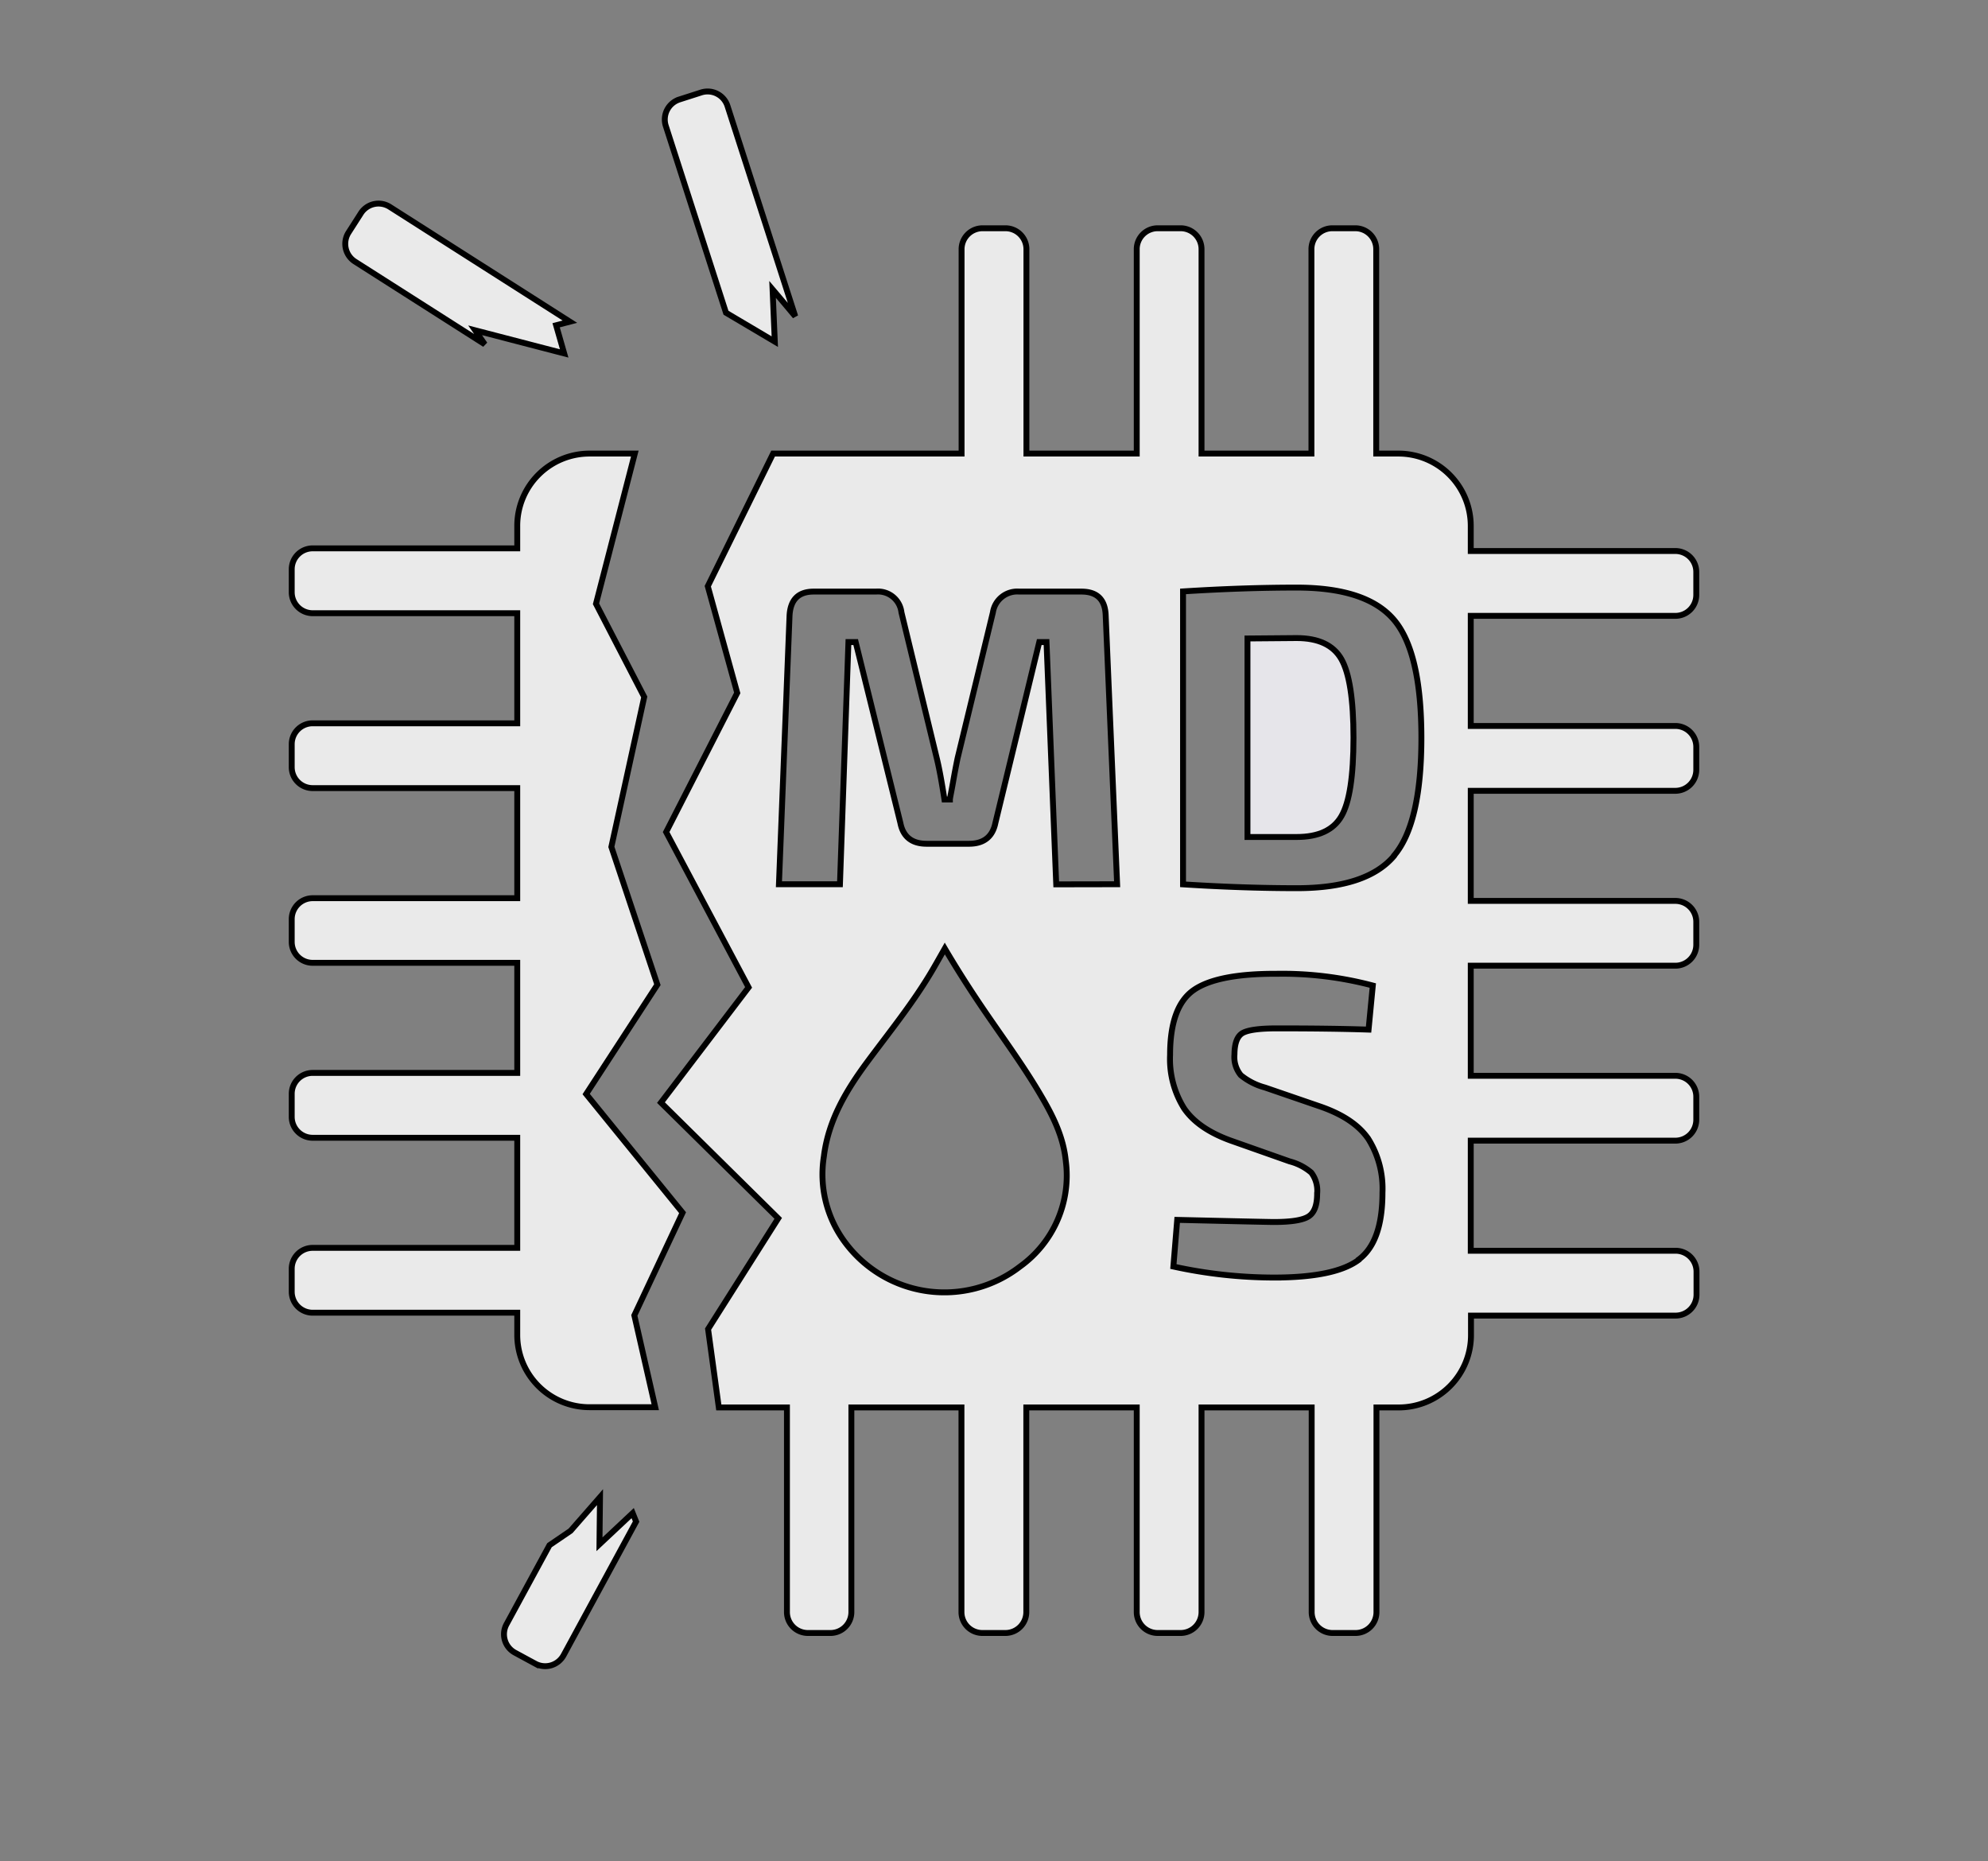 <?xml version="1.0" encoding="UTF-8" standalone="no"?>
<svg
   xmlns:dc="http://purl.org/dc/elements/1.1/"
   xmlns:cc="http://creativecommons.org/ns#"
   xmlns:rdf="http://www.w3.org/1999/02/22-rdf-syntax-ns#"
   xmlns:svg="http://www.w3.org/2000/svg"
   xmlns="http://www.w3.org/2000/svg"
   xmlns:sodipodi="http://sodipodi.sourceforge.net/DTD/sodipodi-0.dtd"
   xmlns:inkscape="http://www.inkscape.org/namespaces/inkscape"
   viewBox="0 0 337.53 315.97"
   version="1.1"
   id="svg22"
   sodipodi:docname="mds_white.svg"
   inkscape:version="0.92.4 5da689c313, 2019-01-14">
  <rect x="0" y="0" width="337.53" height="315.97" fill="#808080" stroke="none"/>
  <sodipodi:namedview
     pagecolor="#ffffff"
     bordercolor="#666666"
     borderopacity="1"
     objecttolerance="10"
     gridtolerance="10"
     guidetolerance="10"
     inkscape:pageopacity="0"
     inkscape:pageshadow="2"
     inkscape:window-width="1734"
     inkscape:window-height="1513"
     id="namedview24"
     showgrid="false"
     inkscape:zoom="2.9876254"
     inkscape:cx="171.44271"
     inkscape:cy="157.985"
     inkscape:window-x="0"
     inkscape:window-y="27"
     inkscape:window-maximized="0"
     inkscape:current-layer="svg22" />
  <defs
     id="defs4">
    <style
       id="style2">.a{fill:#482e90;}</style>
  </defs>
  <title
     id="title6">mds</title>
  <path
     class="a"
     d="M220.16,108.32l-8.35.07V142c.81,0,2.14,0,4,0l4.36,0c3.69,0,6.23-1.17,7.59-3.53s2.06-6.79,2.06-13.32-.69-11-2.06-13.35S223.85,108.32,220.16,108.32Z"
     id="path8" />
  <path
     class="a"
     d="M284.45,104.55A3.55,3.55,0,0,0,288,101V97.1a3.55,3.55,0,0,0-3.55-3.56H249.71V89.31A12.28,12.28,0,0,0,237.44,77h-3.78V42.31a3.55,3.55,0,0,0-3.55-3.56h-3.9a3.55,3.55,0,0,0-3.55,3.56V77H204V42.31a3.55,3.55,0,0,0-3.55-3.56h-3.9A3.55,3.55,0,0,0,193,42.31V77H174.27V42.31a3.56,3.56,0,0,0-3.56-3.56h-3.89a3.56,3.56,0,0,0-3.56,3.56V77h-32L120.17,99.52l5,18.11L113.1,141.25l14,26.37-14.88,19.56,19.91,19.65-11.91,18.8,1.82,13.3h11.57v34.74a3.55,3.55,0,0,0,3.56,3.55H141a3.55,3.55,0,0,0,3.55-3.55V238.93h18.69v34.74a3.55,3.55,0,0,0,3.56,3.55h3.89a3.55,3.55,0,0,0,3.56-3.55V238.93H193v34.74a3.55,3.55,0,0,0,3.55,3.55h3.9a3.55,3.55,0,0,0,3.55-3.55V238.93h18.7v34.74a3.55,3.55,0,0,0,3.55,3.55h3.9a3.55,3.55,0,0,0,3.55-3.55V238.93h3.78a12.27,12.27,0,0,0,12.27-12.27v-3.32h34.74a3.55,3.55,0,0,0,3.55-3.56v-3.89a3.55,3.55,0,0,0-3.55-3.56H249.71V193.64h34.74a3.55,3.55,0,0,0,3.55-3.55v-3.9a3.55,3.55,0,0,0-3.55-3.56H249.71V163.94h34.74a3.55,3.55,0,0,0,3.55-3.55v-3.9a3.55,3.55,0,0,0-3.55-3.55H249.71V134.25h34.74a3.56,3.56,0,0,0,3.55-3.56v-3.9a3.55,3.55,0,0,0-3.55-3.55H249.71V104.55ZM173.2,215a21,21,0,0,1-29.81-4.21,19.29,19.29,0,0,1-3.51-14.46c.75-6.12,3.76-11.17,7.33-16,3.81-5.15,7.87-10.13,11.12-15.67.68-1.16,1.34-2.34,2.08-3.64,1.91,3.24,3.84,6.28,5.85,9.27,3.53,5.26,7.35,10.33,10.55,15.82,2,3.39,3.72,6.9,4.13,10.87A19,19,0,0,1,173.2,215Zm6.13-64.87L177.68,109h-1.23L169,139.71c-.48,2.36-2,3.53-4.47,3.53h-7.2c-2.49,0-4-1.17-4.46-3.53L145.28,109h-1.23l-1.44,41.11H132.25l1.8-45.57q.21-4.11,4.1-4.11h10.58a4,4,0,0,1,4.32,3.53l6,24.77q.59,2.37,1.3,7h.93c0-.24.23-1.22.54-3s.57-3.07.76-4l6-24.77a4.18,4.18,0,0,1,4.46-3.53h10.58q4,0,4.11,4.11l1.94,45.57Zm51.35,63.75c-2.69,2-7.48,3-14.4,3a80.29,80.29,0,0,1-17.06-1.87l.65-7.92q15.33.36,16.41.36,4.4,0,5.87-.93c1-.63,1.48-1.92,1.48-3.89a5.09,5.09,0,0,0-1-3.57,9.16,9.16,0,0,0-3.67-1.9l-10-3.53q-5.55-2-7.92-5.47a15.77,15.77,0,0,1-2.38-9.08q0-8.2,4-11t14.08-2.77a60.12,60.12,0,0,1,16.34,2l-.72,7.48q-6.27-.21-15.55-.21-4.32,0-5.76.75T209.59,179a4.84,4.84,0,0,0,1.08,3.53,11,11,0,0,0,4.1,2.09l9.43,3.24q5.76,2,8.14,5.51a15.92,15.92,0,0,1,2.38,9.11Q234.72,210.85,230.68,213.83Zm6-68.57q-4.63,5.48-16.52,5.47-9.07,0-19.3-.65V100.4q10.23-.65,19.3-.65,11.88,0,16.52,5.48t4.65,20Q241.33,139.79,236.68,145.26Z"
     id="path10"
     style="stroke:#000000;stroke-opacity:1;fill:#f0f0f0;fill-opacity:0.941" />
  <path
     class="a"
     d="M99.52,185.73l12.09-18.57-7.81-23.39,5.58-25.45-8.19-15.82L107.78,77h-7.69A12.27,12.27,0,0,0,87.82,89.31v3.78H53.08a3.55,3.55,0,0,0-3.55,3.55v3.9a3.56,3.56,0,0,0,3.55,3.56H87.82v18.69H53.08a3.55,3.55,0,0,0-3.55,3.55v3.9a3.55,3.55,0,0,0,3.55,3.55H87.82v18.69H53.08A3.56,3.56,0,0,0,49.53,156v3.9a3.55,3.55,0,0,0,3.55,3.55H87.82v18.69H53.08a3.55,3.55,0,0,0-3.55,3.56v3.89a3.55,3.55,0,0,0,3.55,3.56H87.82v18.69H53.08a3.55,3.55,0,0,0-3.55,3.55v3.9a3.56,3.56,0,0,0,3.55,3.56H87.82v3.77a12.27,12.27,0,0,0,12.27,12.27h11.16l-3.55-15.59,8.19-17.43Z"
     id="path12"
     style="stroke:#000000;stroke-opacity:1;fill:#f0f0f0;fill-opacity:0.941" />
  <path
     class="a"
     d="M123.26,53.09,131.55,58l-.38-8.87s1.7,2,3.85,4.57L123.52,18a3.55,3.55,0,0,0-4.47-2.3l-3.71,1.19a3.57,3.57,0,0,0-2.3,4.48Z"
     id="path14"
     style="stroke:#000000;stroke-opacity:1;fill:#f0f0f0;fill-opacity:0.941" />
  <path
     class="a"
     d="M60.26,44.4,82.31,58.45l-1.64-2.38L95.79,60l-1.37-4.78,2.34-.61L66.18,35.12a3.55,3.55,0,0,0-4.91,1.09l-2.1,3.28A3.57,3.57,0,0,0,60.26,44.4Z"
     id="path16"
     style="stroke:#000000;stroke-opacity:1;fill:#f0f0f0;fill-opacity:0.941" />
  <path
     class="a"
     d="M227.75,138.56c-1.36,2.36-3.9,3.53-7.59,3.53l-4.36,0c-1.85,0-3.18,0-4,0V108.39l8.35-.07c3.69,0,6.23,1.19,7.59,3.57s2.06,6.83,2.06,13.35S229.12,136.21,227.75,138.56Z"
     id="path18"
     style="stroke:#000000;stroke-opacity:1;fill:#f0f0f0;fill-opacity:0.941" />
  <path
     class="a"
     d="M107.42,256.87l-5.64,5.29.09-8-5,5.72-3.58,2.44L86,275.74a3.55,3.55,0,0,0,1.43,4.82l3.43,1.86A3.56,3.56,0,0,0,95.69,281L108,258.31Z"
     id="path20"
     style="stroke:#000000;stroke-opacity:1;fill:#f0f0f0;fill-opacity:0.941" />
</svg>
